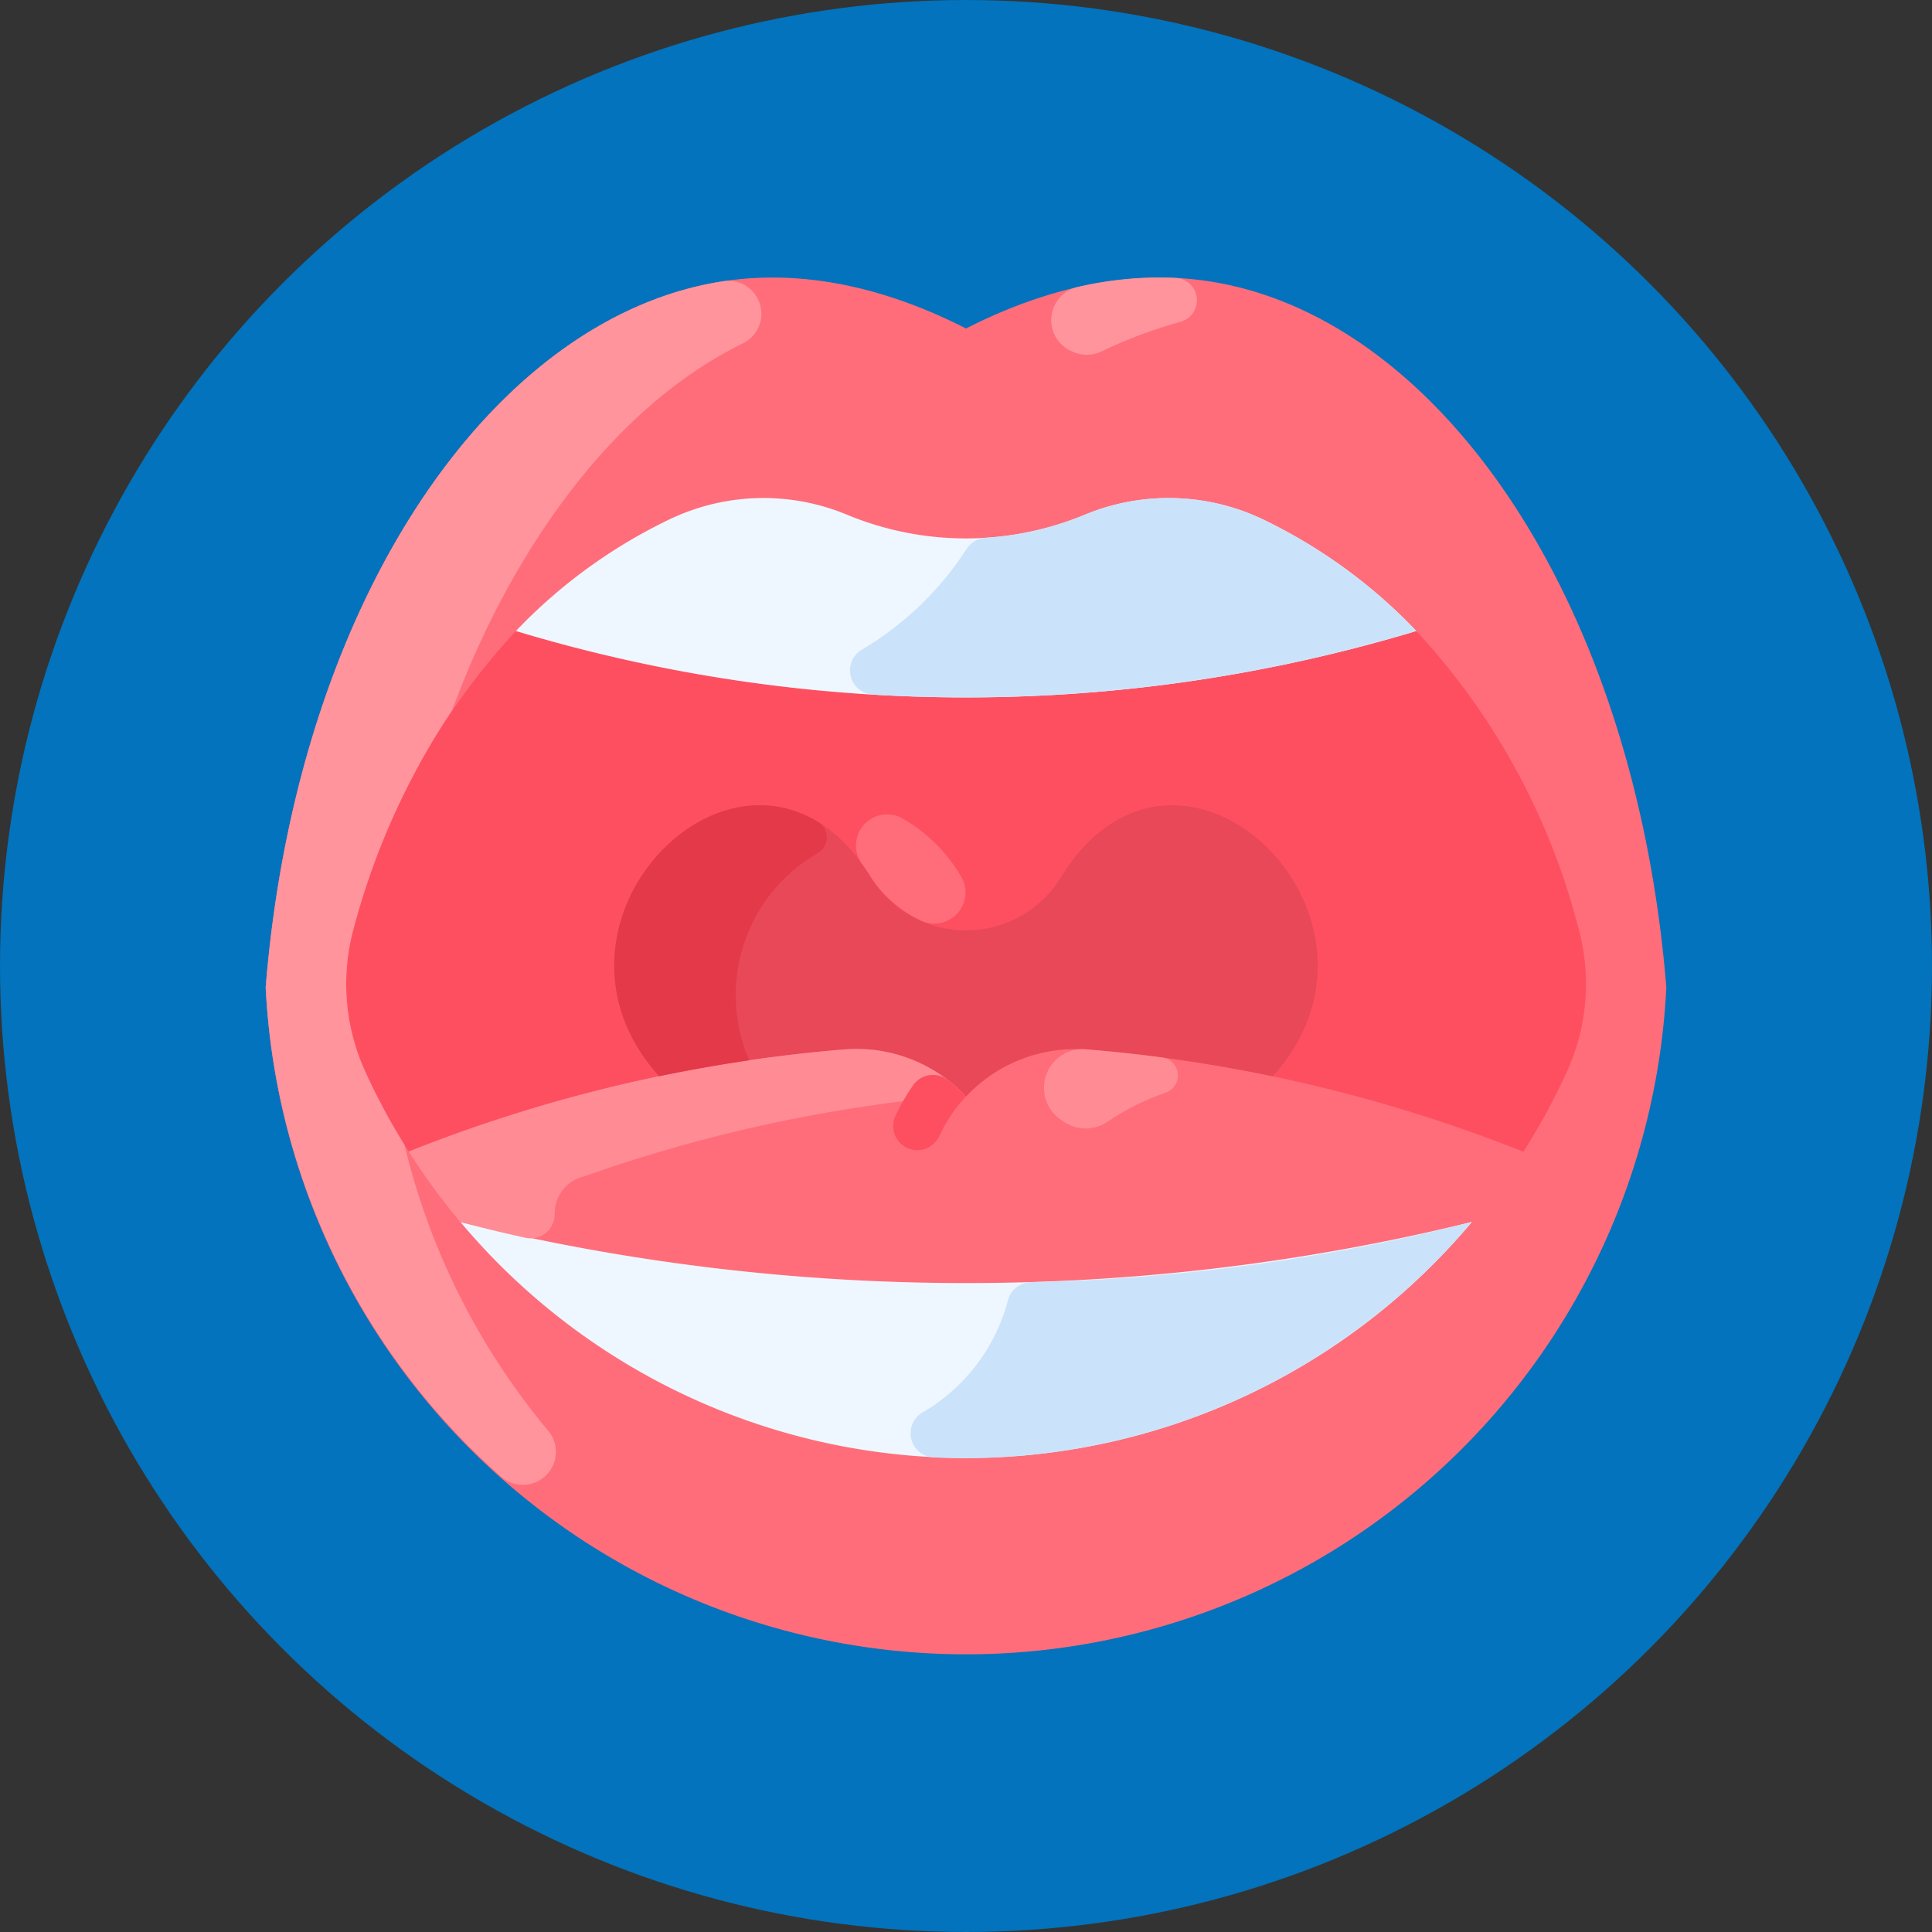 <svg xmlns="http://www.w3.org/2000/svg" width="85" height="85" viewBox="0 0 85 85">
  <rect x="0" y="0" width="85" height="85" fill="#333333" stroke="none"/>
  <g id="Grupo_878821" data-name="Grupo 878821" transform="translate(-548 -1136)">
    <circle id="Elipse_5233" data-name="Elipse 5233" cx="42.5" cy="42.5" r="42.5" transform="translate(548 1136)" fill="#0273bc"/>
    <g id="boca" transform="translate(559.689 1144.273)">
      <path id="Trazado_607313" data-name="Trazado 607313" d="M41.543,4.109c-2.108-.329-5.83-.426-10.731,2.07-4.9-2.5-8.623-2.4-10.731-2.07C10.029,5.681,1.392,18.056,0,35.163a30.848,30.848,0,0,0,61.623,0C60.231,18.056,51.594,5.681,41.543,4.109Z" transform="translate(0 0)" fill="#ff6d7a"/>
      <path id="Trazado_607314" data-name="Trazado 607314" d="M96.421,263.974a29.179,29.179,0,0,1-2.269,3.092,93.414,93.414,0,0,1-44.5,0,29.056,29.056,0,0,1-2.271-3.1,66.419,66.419,0,0,1,19.166-4.494,6.6,6.6,0,0,1,5.352,2.066,6.6,6.6,0,0,1,5.352-2.066,66.518,66.518,0,0,1,19.171,4.495Z" transform="translate(-41.087 -221.578)" fill="#ff6d7a"/>
      <path id="Trazado_607315" data-name="Trazado 607315" d="M108.981,316.741a29.031,29.031,0,0,1-44.5,0A93.411,93.411,0,0,0,108.981,316.741Z" transform="translate(-55.915 -271.253)" fill="#eef7ff"/>
      <path id="Trazado_607316" data-name="Trazado 607316" d="M80.884,134.061a30.318,30.318,0,0,0-7.136-13.08,68.585,68.585,0,0,1-39.611,0A30.291,30.291,0,0,0,27,134.061a9.28,9.28,0,0,0,.5,6.29,28.726,28.726,0,0,0,1.921,3.54A66.42,66.42,0,0,1,48.586,139.4a6.6,6.6,0,0,1,5.352,2.066A6.6,6.6,0,0,1,59.29,139.4a66.5,66.5,0,0,1,19.171,4.495,28.93,28.93,0,0,0,1.922-3.541A9.272,9.272,0,0,0,80.884,134.061Z" transform="translate(-23.127 -101.496)" fill="#fe4f60"/>
      <path id="Trazado_607317" data-name="Trazado 607317" d="M135.178,181.78c5.2-8.169,15.561,1.876,9.248,8.869a65.527,65.527,0,0,0-8.145-1.177,6.6,6.6,0,0,0-5.352,2.066,6.6,6.6,0,0,0-5.352-2.066,66.428,66.428,0,0,0-8.145,1.177c-6.315-6.995,4.049-17.036,9.248-8.869A4.908,4.908,0,0,0,135.178,181.78Z" transform="translate(-100.118 -151.572)" fill="#e84857"/>
      <path id="Trazado_607318" data-name="Trazado 607318" d="M115.659,77.845A23.15,23.15,0,0,1,122.5,82.8a68.585,68.585,0,0,1-39.611,0,23.145,23.145,0,0,1,6.839-4.951,9.567,9.567,0,0,1,7.749-.157,13.654,13.654,0,0,0,10.4.011A9.633,9.633,0,0,1,115.659,77.845Z" transform="translate(-71.88 -63.311)" fill="#eef7ff"/>
      <path id="Trazado_607319" data-name="Trazado 607319" d="M263.237,261.464a10.9,10.9,0,0,0-2.559,1.274,1.713,1.713,0,0,1-1.974-.01l-.063-.043a1.7,1.7,0,0,1,1.143-3.113q1.645.135,3.288.352A.8.8,0,0,1,263.237,261.464Z" transform="translate(-223.622 -221.672)" fill="#ff8c95"/>
      <path id="Trazado_607320" data-name="Trazado 607320" d="M52.513,267.762q-1.468-.323-2.862-.694a29.05,29.05,0,0,1-2.271-3.1,66.42,66.42,0,0,1,19.166-4.494,6.59,6.59,0,0,1,5.283,2A66.374,66.374,0,0,0,55.1,265.06a1.672,1.672,0,0,0-1.3,1.65,1.065,1.065,0,0,1-1.291,1.053Z" transform="translate(-41.086 -221.578)" fill="#ff8c95"/>
      <path id="Trazado_607321" data-name="Trazado 607321" d="M211.154,268.966a6.588,6.588,0,0,0-1.162,1.714,1.062,1.062,0,1,1-1.922-.9,8.815,8.815,0,0,1,.76-1.311,1.064,1.064,0,0,1,1.517-.229A6.578,6.578,0,0,1,211.154,268.966Z" transform="translate(-180.342 -229)" fill="#fe4f60"/>
      <path id="Trazado_607322" data-name="Trazado 607322" d="M200.1,184.4a1.369,1.369,0,0,1-1.682,2.014,5.311,5.311,0,0,1-2.321-2.043q-.156-.245-.319-.469a1.369,1.369,0,0,1,1.747-2.019A6.983,6.983,0,0,1,200.1,184.4Z" transform="translate(-169.54 -154.165)" fill="#ff6d7a"/>
      <path id="Trazado_607323" data-name="Trazado 607323" d="M121.391,189.959q-1.986.291-3.96.7c-5.487-6.077,1.617-14.454,6.984-11.19a.8.8,0,0,1-.011,1.373A7.213,7.213,0,0,0,121.391,189.959Z" transform="translate(-100.117 -151.583)" fill="#e33949"/>
      <path id="Trazado_607324" data-name="Trazado 607324" d="M218.429,82.826a68.56,68.56,0,0,1-23.915,2.8,1.063,1.063,0,0,1-.486-1.971,13.98,13.98,0,0,0,4.621-4.444,1.06,1.06,0,0,1,.825-.483,13.67,13.67,0,0,0,4.333-1,9.633,9.633,0,0,1,7.78.145A23.15,23.15,0,0,1,218.429,82.826Z" transform="translate(-167.807 -63.341)" fill="#cbe3fa"/>
      <path id="Trazado_607325" data-name="Trazado 607325" d="M238.293,316.741a29.107,29.107,0,0,1-23.68,10.359,1.062,1.062,0,0,1-.5-1.971,8.091,8.091,0,0,0,3.772-4.953,1.072,1.072,0,0,1,1.007-.786A85.921,85.921,0,0,0,238.293,316.741Z" transform="translate(-185.227 -271.253)" fill="#cbe3fa"/>
      <g id="Grupo_878505" data-name="Grupo 878505" transform="translate(0 3.938)">
        <path id="Trazado_607326" data-name="Trazado 607326" d="M265.862,5.888a21.361,21.361,0,0,0-3.463,1.3,1.511,1.511,0,0,1-1.295,0,1.494,1.494,0,0,1,.238-2.833,15.741,15.741,0,0,1,4.32-.4A.983.983,0,0,1,265.862,5.888Z" transform="translate(-225.626 -3.938)" fill="#ff949d"/>
        <path id="Trazado_607327" data-name="Trazado 607327" d="M3.872,33.53a9.28,9.28,0,0,0,.5,6.29,28.387,28.387,0,0,0,1.736,3.244A30.793,30.793,0,0,0,12.43,55.641a1.45,1.45,0,0,1-2.076,2.013A30.794,30.794,0,0,1,0,36.128C1.392,19.021,10.029,6.647,20.08,5.074a1.45,1.45,0,0,1,.9,2.733c-5.909,2.9-10.307,9.426-12.772,16.121a32.255,32.255,0,0,0-4.334,9.6Z" transform="translate(0 -4.903)" fill="#ff949d"/>
      </g>
    </g>
  </g>
</svg>
